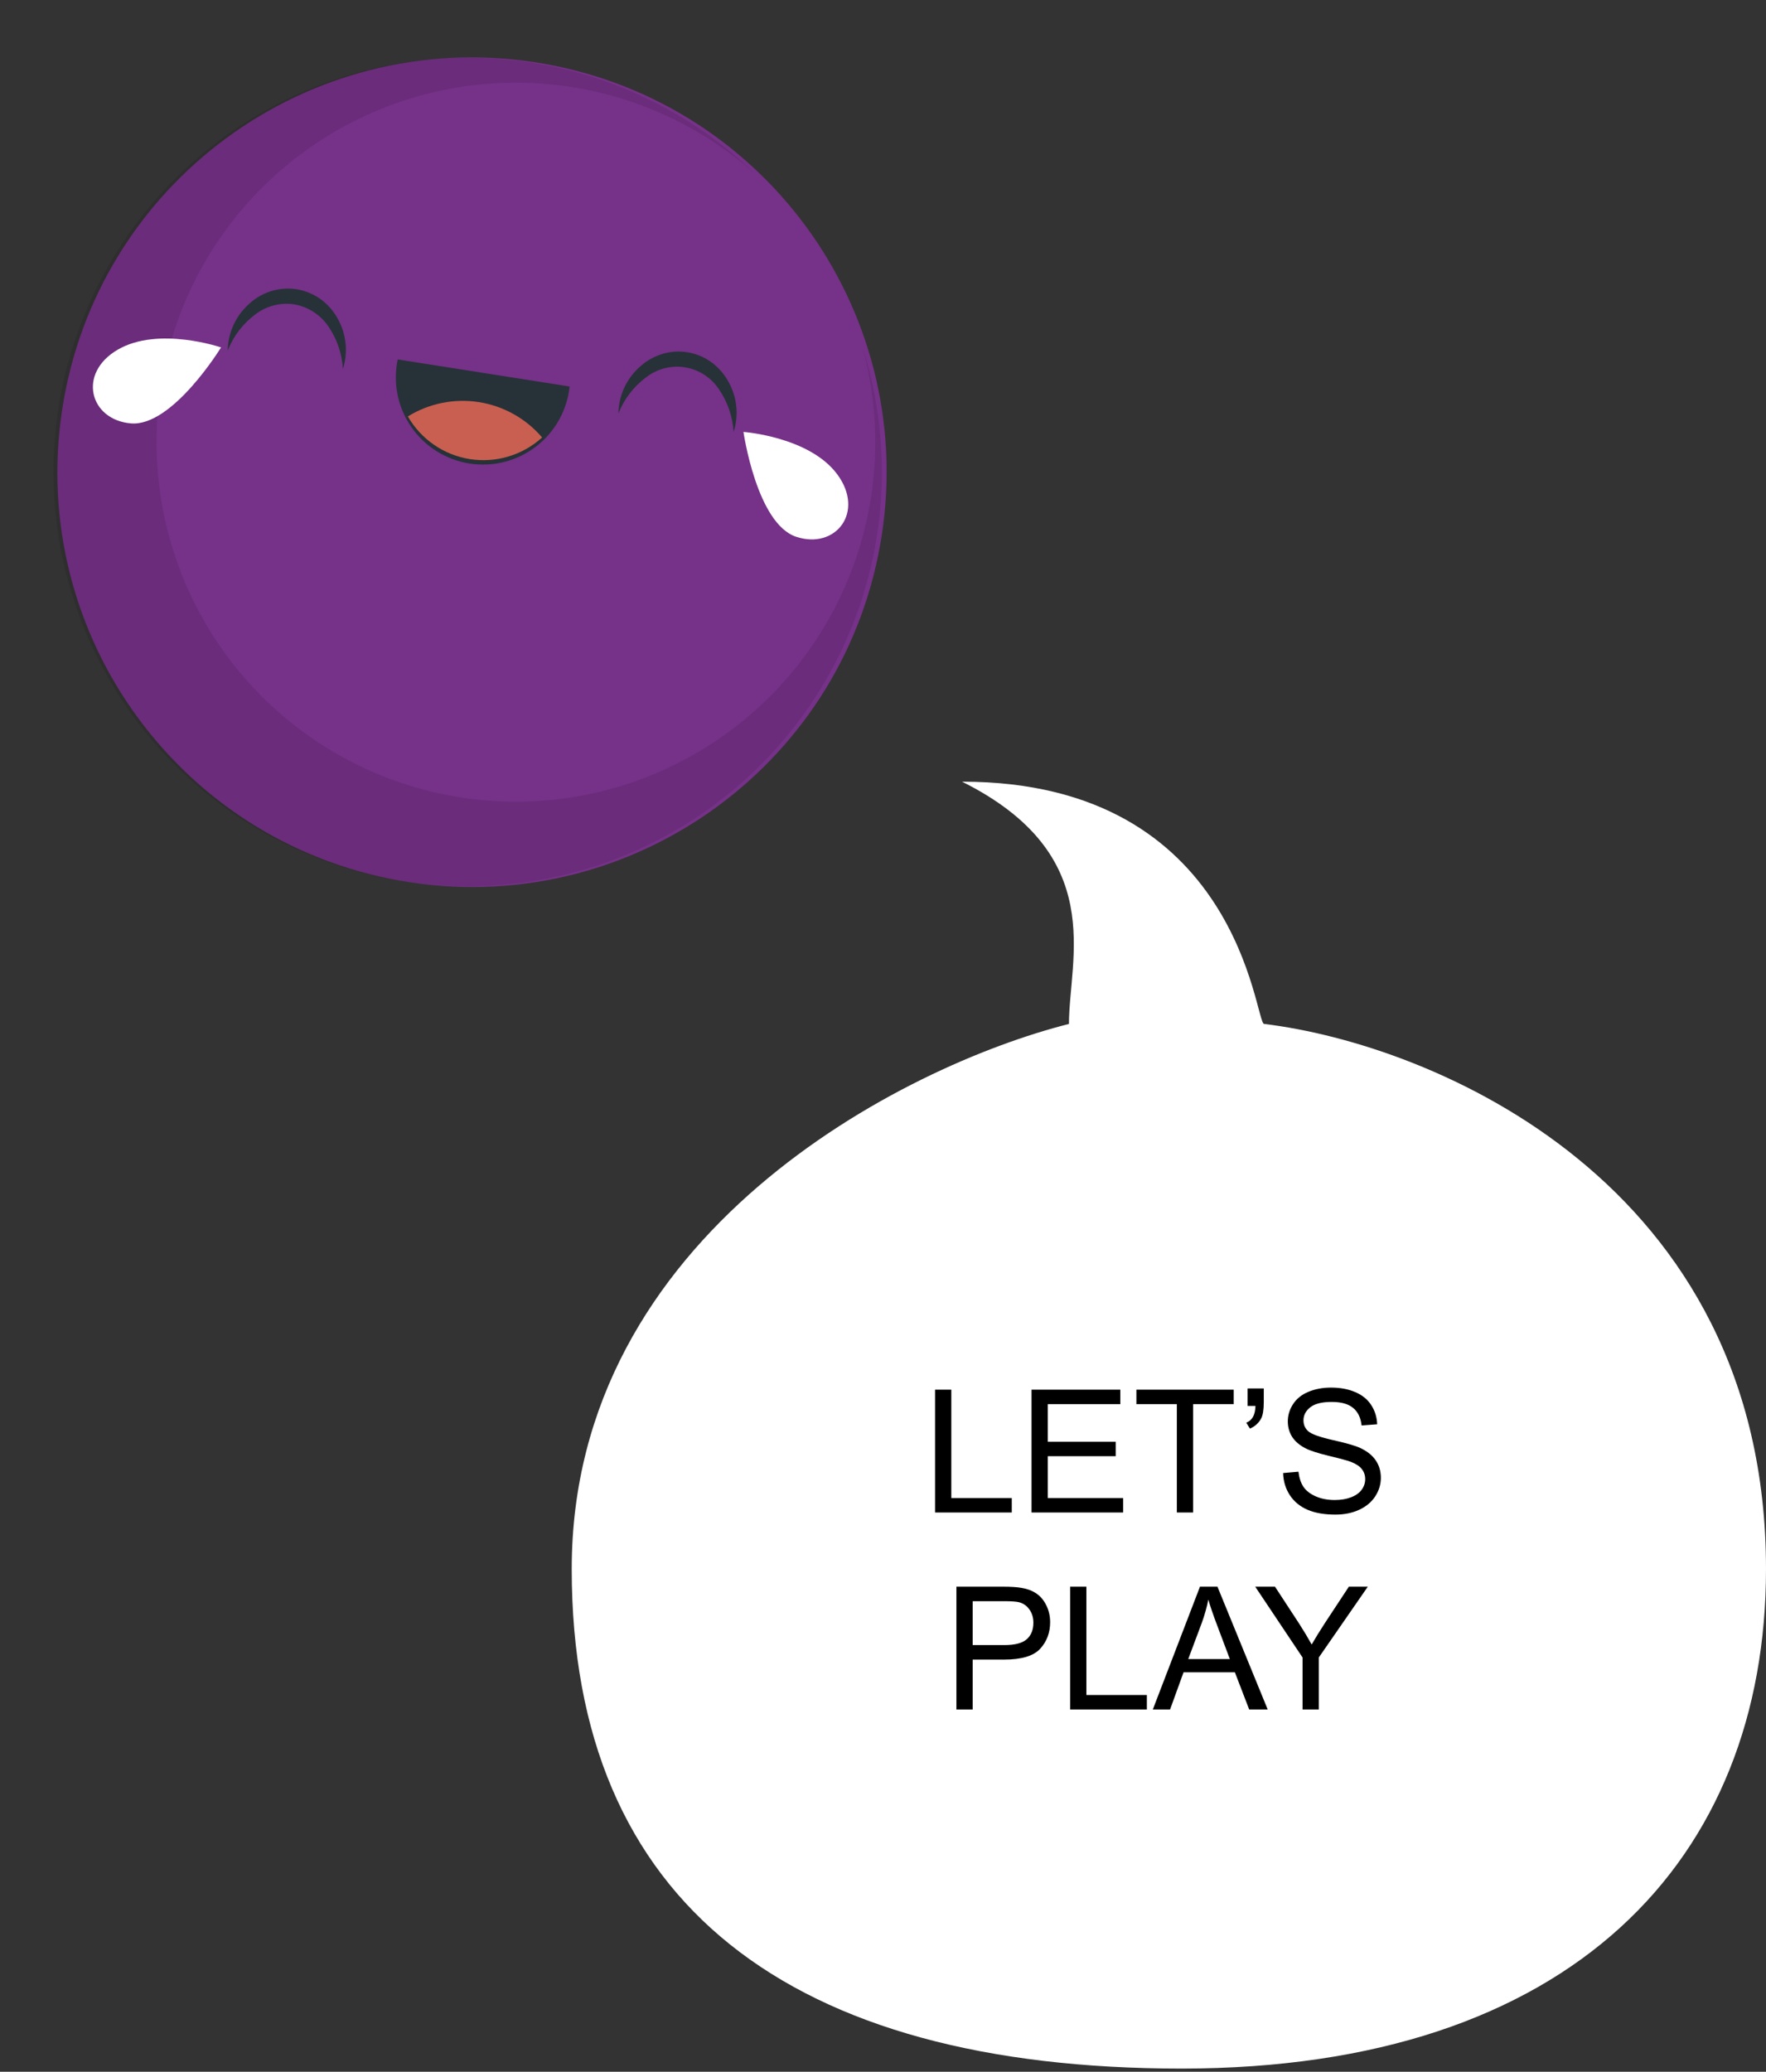 <svg width="278" height="326" viewBox="0 0 278 326" fill="none" xmlns="http://www.w3.org/2000/svg">
<rect x="0" y="0" width="278" height="326" fill="#333333" stroke="none"/>
<g clip-path="url(#clip0_200_479)">
<path d="M138.829 84.079C144.228 48.443 119.716 15.176 84.079 9.777C48.443 4.377 15.176 28.889 9.777 64.526C4.377 100.163 28.889 133.429 64.526 138.828C100.163 144.228 133.429 119.716 138.829 84.079Z" fill="#763188"/>
<path opacity="0.1" d="M63.246 138.628C53.144 137.002 43.567 133.021 35.289 127.007C27.011 120.993 20.264 113.115 15.596 104.01C10.927 94.905 8.468 84.829 8.416 74.597C8.364 64.365 10.721 54.265 15.297 45.113C19.873 35.961 26.539 28.015 34.756 21.917C42.973 15.819 52.509 11.742 62.594 10.013C72.679 8.285 83.03 8.955 92.808 11.969C102.586 14.983 111.517 20.256 118.879 27.363C108.725 18.303 95.647 13.206 82.04 13.007C68.434 12.807 55.211 17.518 44.796 26.276C34.381 35.033 27.471 47.252 25.333 60.69C23.195 74.129 25.972 87.889 33.155 99.446C40.338 111.004 51.445 119.586 64.442 123.619C77.439 127.651 91.453 126.865 103.917 121.404C116.381 115.943 126.459 106.172 132.305 93.884C138.15 81.595 139.37 67.612 135.742 54.496C139.12 65.108 139.723 76.408 137.494 87.319C135.265 98.23 130.278 108.388 123.008 116.824C115.739 125.261 106.429 131.694 95.967 135.511C85.506 139.328 74.24 140.401 63.246 138.628Z" fill="black"/>
<path d="M35.854 55.136C35.875 53.81 36.16 52.502 36.692 51.288C37.224 50.073 37.993 48.977 38.954 48.063C39.949 47.075 41.156 46.327 42.484 45.874C43.845 45.419 45.296 45.296 46.715 45.517C48.127 45.756 49.463 46.325 50.614 47.178C51.729 48.028 52.641 49.117 53.283 50.364C53.905 51.534 54.287 52.817 54.407 54.137C54.528 55.457 54.384 56.787 53.984 58.051C53.842 55.643 53.042 53.32 51.672 51.335C51.055 50.433 50.264 49.663 49.345 49.072C48.426 48.48 47.398 48.079 46.321 47.891C45.241 47.727 44.139 47.785 43.082 48.06C42.025 48.335 41.035 48.821 40.171 49.49C38.239 50.938 36.745 52.892 35.854 55.136Z" fill="#263238"/>
<path d="M97.354 65.05C97.373 63.725 97.656 62.417 98.186 61.203C98.716 59.989 99.483 58.892 100.441 57.978C101.439 56.992 102.645 56.244 103.971 55.788C105.332 55.325 106.785 55.201 108.205 55.428C109.624 55.655 110.966 56.227 112.114 57.092C113.229 57.943 114.141 59.031 114.783 60.278C115.407 61.447 115.791 62.73 115.912 64.05C116.032 65.371 115.887 66.702 115.484 67.965C115.34 65.558 114.54 63.236 113.172 61.249C112.568 60.336 111.781 59.558 110.861 58.964C109.941 58.371 108.908 57.975 107.827 57.801C106.746 57.628 105.64 57.681 104.581 57.957C103.521 58.233 102.53 58.726 101.671 59.404C99.735 60.848 98.24 62.803 97.354 65.05Z" fill="#263238"/>
<path d="M89.667 60.819C89.473 62.669 88.904 64.461 87.996 66.084C87.088 67.708 85.858 69.13 84.383 70.263C82.908 71.397 81.217 72.219 79.415 72.678C77.612 73.138 75.734 73.225 73.896 72.936C72.058 72.647 70.299 71.987 68.724 70.997C67.149 70.006 65.792 68.705 64.736 67.174C63.68 65.642 62.947 63.911 62.581 62.087C62.215 60.263 62.223 58.384 62.607 56.563L89.667 60.819Z" fill="#263238"/>
<path d="M85.337 68.838C83.819 70.218 82.01 71.241 80.045 71.83C78.079 72.419 76.006 72.561 73.979 72.243C71.952 71.926 70.021 71.158 68.33 69.996C66.639 68.834 65.229 67.308 64.206 65.529C67.543 63.468 71.508 62.668 75.383 63.275C79.259 63.882 82.789 65.855 85.337 68.838Z" fill="#C95F50"/>
<path d="M34.796 54.668C34.796 54.668 24.956 51.298 18.548 55.013C12.14 58.727 14.108 66.083 20.627 66.624C27.146 67.165 34.796 54.668 34.796 54.668Z" fill="white"/>
<path d="M117.034 67.965C117.034 67.965 127.403 68.715 131.794 74.631C136.185 80.548 131.585 86.513 125.349 84.471C119.113 82.43 117.034 67.965 117.034 67.965Z" fill="white"/>
<path d="M168.272 161.121C168.272 150.857 174.5 134.5 151.447 123C195.339 123 197.533 161.121 198.996 161.121C225.331 164.298 278 185.899 278 246.891C278 292.5 247.5 325.5 186 325.5C124.5 325.5 90 299.673 90 246.891C90 194.109 142.182 167.719 168.272 161.121Z" fill="white"/>
<path d="M147.195 238V218.673H149.753V235.719H159.271V238H147.195ZM162.383 238V218.673H176.357V220.954H164.94V226.873H175.632V229.141H164.94V235.719H176.806V238H162.383ZM185.256 238V220.954H178.889V218.673H194.208V220.954H187.814V238H185.256ZM196.396 221.23V218.475H198.941V220.65C198.941 221.828 198.805 222.676 198.532 223.195C198.154 223.907 197.565 224.443 196.766 224.803L196.186 223.867C196.66 223.674 197.012 223.371 197.24 222.958C197.478 222.536 197.609 221.96 197.636 221.23H196.396ZM201.986 231.791L204.399 231.58C204.513 232.546 204.777 233.342 205.19 233.966C205.612 234.581 206.262 235.082 207.141 235.469C208.02 235.847 209.009 236.036 210.107 236.036C211.083 236.036 211.944 235.891 212.691 235.601C213.438 235.311 213.992 234.915 214.353 234.414C214.722 233.904 214.906 233.351 214.906 232.753C214.906 232.146 214.73 231.619 214.379 231.171C214.027 230.714 213.447 230.332 212.639 230.024C212.12 229.822 210.973 229.51 209.198 229.088C207.422 228.657 206.179 228.253 205.467 227.875C204.544 227.392 203.854 226.794 203.397 226.082C202.949 225.361 202.725 224.557 202.725 223.669C202.725 222.694 203.001 221.784 203.555 220.94C204.109 220.088 204.917 219.442 205.981 219.002C207.044 218.563 208.227 218.343 209.527 218.343C210.96 218.343 212.221 218.576 213.311 219.042C214.41 219.499 215.253 220.176 215.842 221.072C216.431 221.969 216.748 222.984 216.792 224.118L214.339 224.302C214.208 223.081 213.759 222.158 212.995 221.534C212.239 220.91 211.118 220.598 209.633 220.598C208.086 220.598 206.957 220.883 206.245 221.455C205.542 222.017 205.19 222.698 205.19 223.498C205.19 224.192 205.44 224.764 205.941 225.212C206.434 225.66 207.717 226.122 209.791 226.596C211.874 227.062 213.302 227.471 214.076 227.822C215.201 228.341 216.031 229 216.567 229.8C217.104 230.591 217.372 231.505 217.372 232.542C217.372 233.57 217.077 234.542 216.488 235.456C215.899 236.361 215.051 237.068 213.944 237.578C212.845 238.079 211.606 238.33 210.226 238.33C208.477 238.33 207.009 238.075 205.823 237.565C204.645 237.055 203.718 236.291 203.041 235.271C202.373 234.243 202.021 233.083 201.986 231.791ZM150.557 269V249.673H157.848C159.131 249.673 160.111 249.734 160.788 249.857C161.737 250.016 162.532 250.319 163.174 250.767C163.815 251.207 164.33 251.826 164.716 252.626C165.112 253.426 165.31 254.305 165.31 255.263C165.31 256.906 164.787 258.299 163.741 259.442C162.695 260.576 160.805 261.143 158.072 261.143H153.115V269H150.557ZM153.115 258.862H158.111C159.764 258.862 160.937 258.554 161.631 257.939C162.326 257.324 162.673 256.458 162.673 255.342C162.673 254.533 162.466 253.843 162.053 253.272C161.649 252.692 161.113 252.31 160.445 252.125C160.014 252.011 159.219 251.954 158.059 251.954H153.115V258.862ZM168.46 269V249.673H171.018V266.719H180.537V269H168.46ZM181.473 269L188.895 249.673H191.65L199.561 269H196.647L194.393 263.146H186.311L184.188 269H181.473ZM187.049 261.063H193.602L191.584 255.711C190.969 254.085 190.512 252.749 190.213 251.703C189.967 252.942 189.62 254.173 189.172 255.395L187.049 261.063ZM205.045 269V260.813L197.596 249.673H200.708L204.518 255.5C205.221 256.59 205.875 257.68 206.482 258.77C207.062 257.759 207.765 256.621 208.591 255.355L212.335 249.673H215.315L207.603 260.813V269H205.045Z" fill="black"/>
</g>
<defs>
<clipPath id="clip0_200_479">
<rect width="278" height="326" fill="white"/>
</clipPath>
</defs>
</svg>

